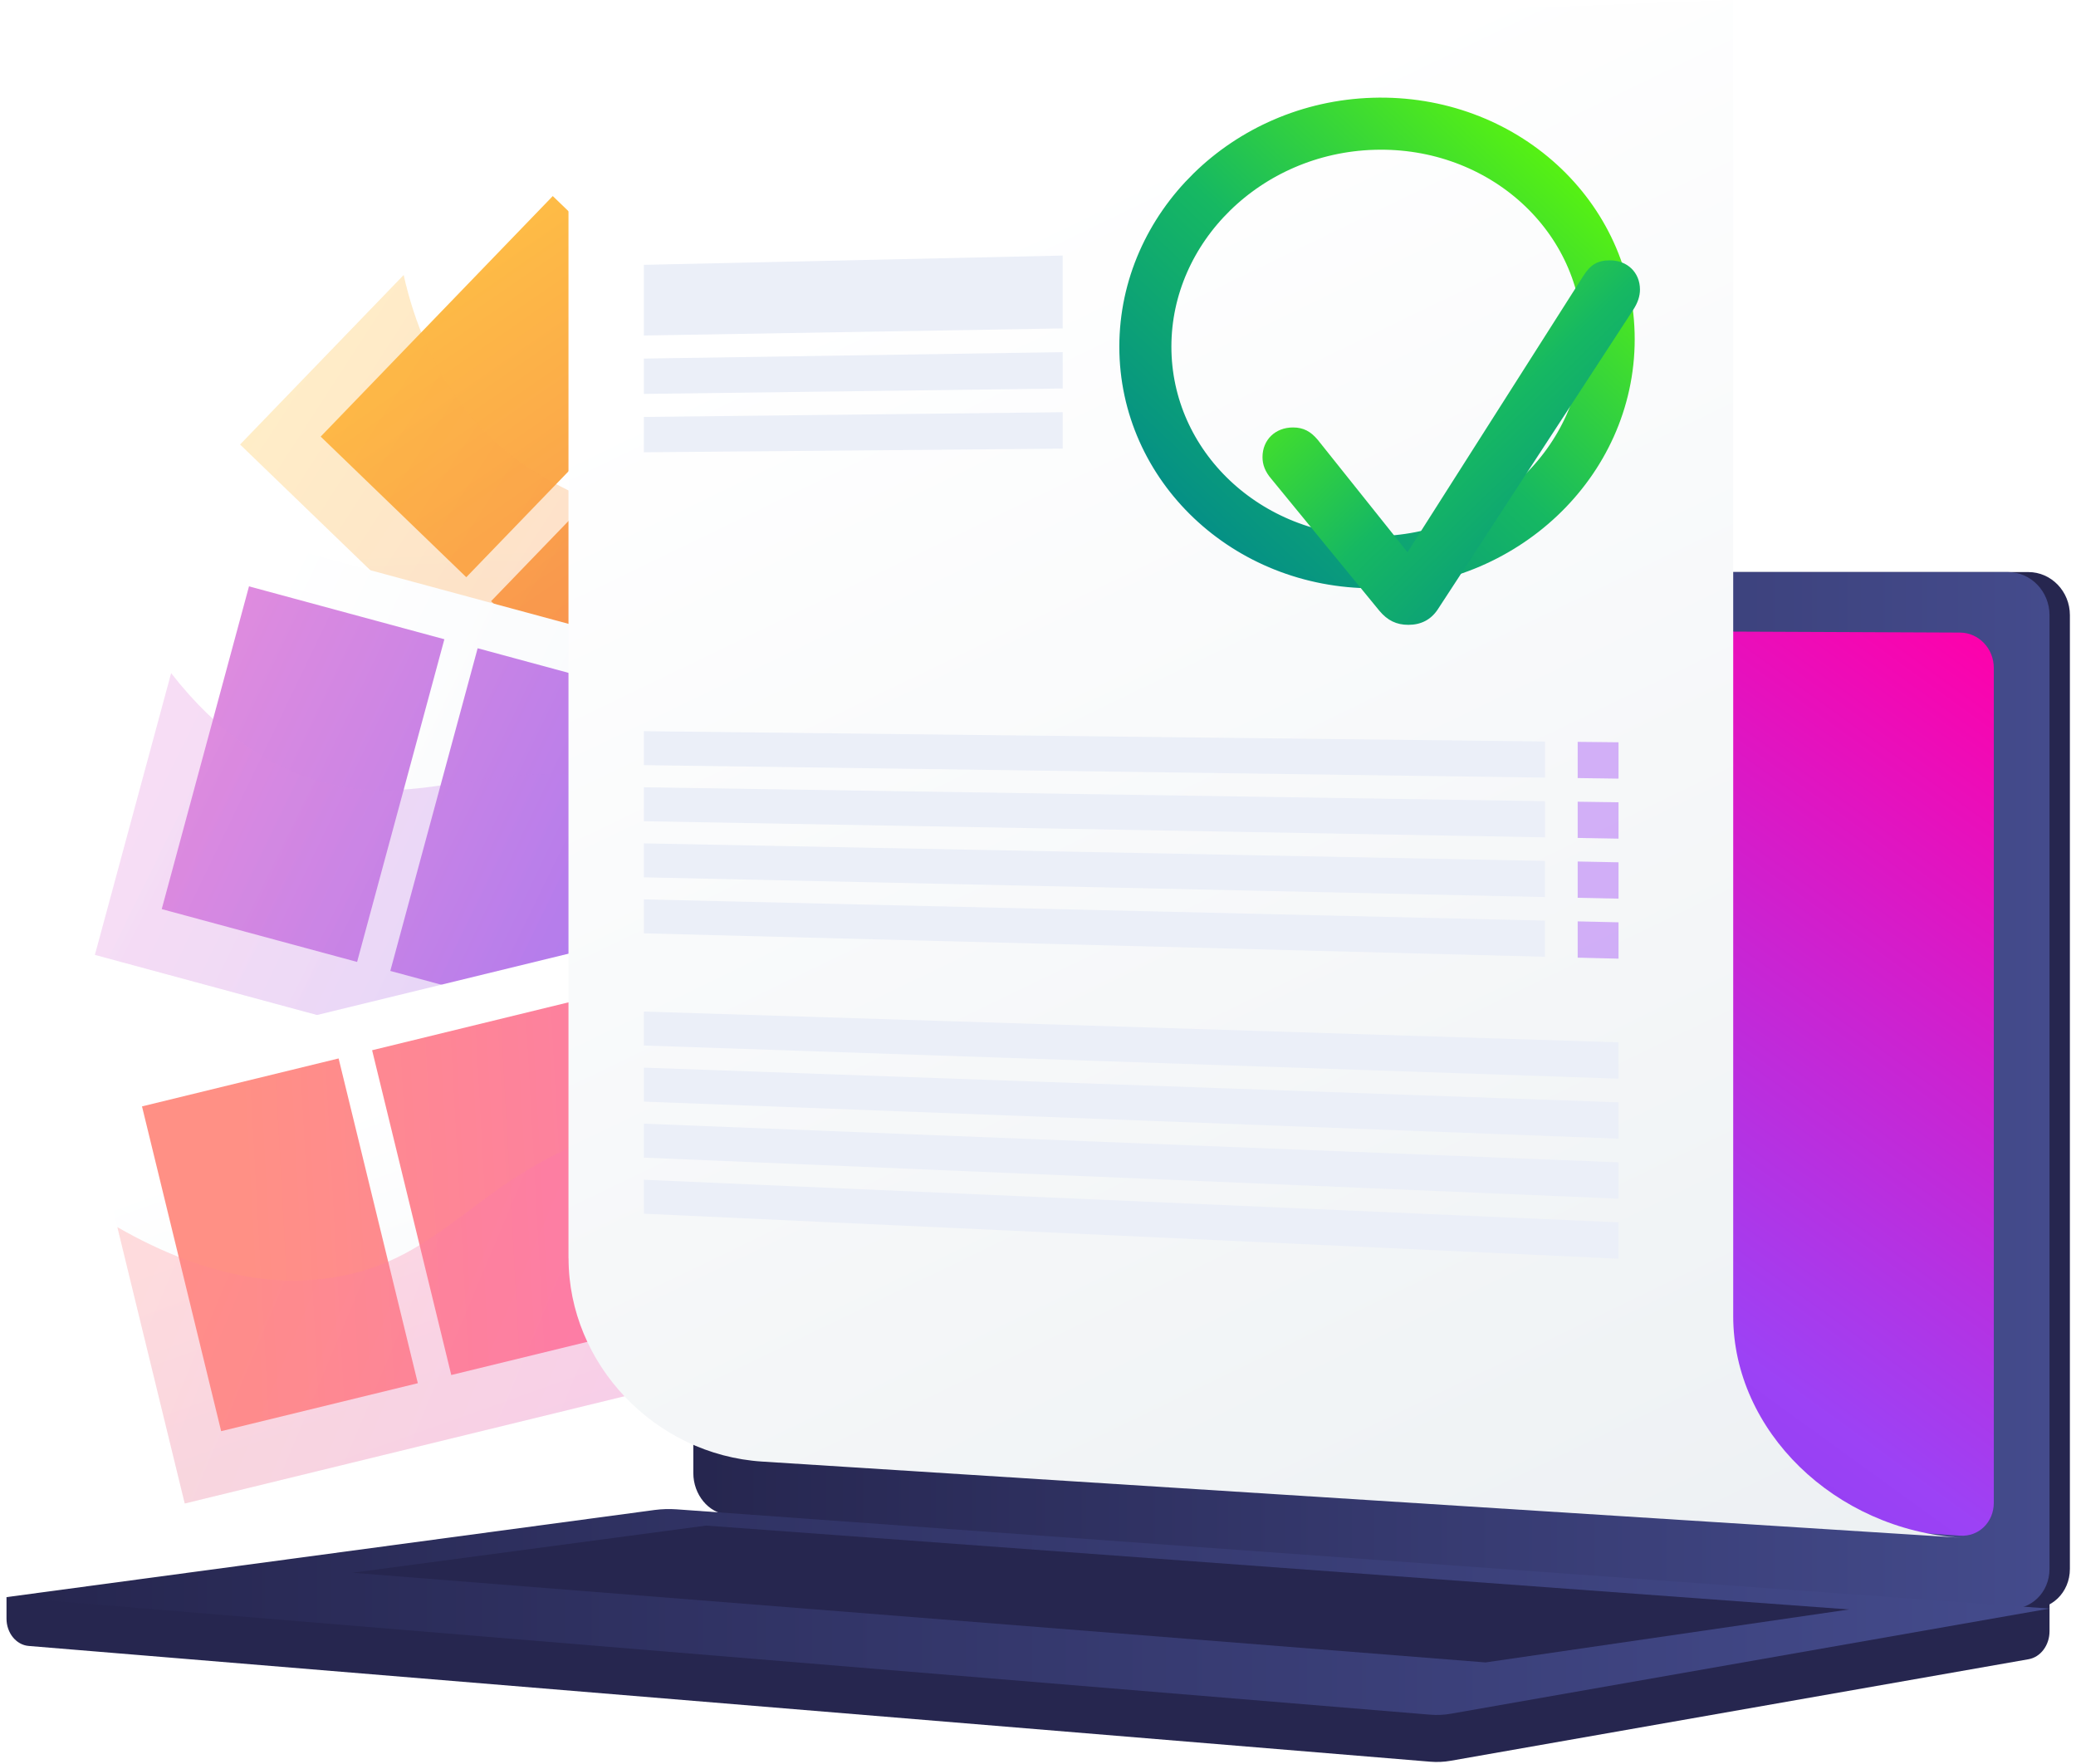 <svg width="319" height="271" viewBox="0 0 319 271" fill="none" xmlns="http://www.w3.org/2000/svg">
<path d="M169.889 196.665L217.18 147.669L84.182 19.297L36.891 68.294L169.889 196.665Z" fill="url(#paint0_linear_1700_3152)"/>
<path d="M71.65 88.684L107.324 51.728L84.939 30.122L49.276 67.079L71.65 88.684Z" fill="url(#paint1_linear_1700_3152)"/>
<path d="M97.838 113.957L133.512 77.001L111.137 55.406L75.463 92.363L97.838 113.957Z" fill="url(#paint2_linear_1700_3152)"/>
<path d="M124.025 139.241L159.699 102.285L137.325 80.679L101.651 117.636L124.025 139.241Z" fill="url(#paint3_linear_1700_3152)"/>
<path d="M150.213 164.514L185.887 127.557L163.512 105.963L127.838 142.92L150.213 164.514Z" fill="url(#paint4_linear_1700_3152)"/>
<g opacity="0.3">
<path d="M36.889 68.294L62.028 42.252C63.645 49.498 66.666 57.056 72.173 63.723C82.641 76.41 94.659 76.856 112.83 88.059C131.793 99.754 137.078 110.59 151.637 126.052C162.261 137.334 177.913 151.169 201.102 164.335L169.887 196.665L36.889 68.294Z" fill="url(#paint5_linear_1700_3152)"/>
</g>
<path d="M193.019 194.993L210.801 129.252L32.363 80.969L14.582 146.71L193.019 194.993Z" fill="url(#paint6_linear_1700_3152)"/>
<path d="M54.872 147.791L68.283 98.215L38.261 90.088L24.85 139.676L54.872 147.791Z" fill="url(#paint7_linear_1700_3152)"/>
<path d="M89.997 157.301L103.408 107.725L73.397 99.598L59.975 149.174L89.997 157.301Z" fill="url(#paint8_linear_1700_3152)"/>
<path d="M125.138 166.81L138.549 117.223L108.527 109.107L95.115 158.683L125.138 166.81Z" fill="url(#paint9_linear_1700_3152)"/>
<path d="M160.265 176.308L173.688 126.732L143.665 118.617L130.243 168.193L160.265 176.308Z" fill="url(#paint10_linear_1700_3152)"/>
<g opacity="0.3">
<path d="M14.581 146.71L26.297 103.422C33.722 112.953 41.191 117.257 47.167 119.375C63.967 125.339 74.001 115.952 96.04 119.932C116.709 123.667 125.304 135.082 139.262 143.511C152.539 151.526 172.628 158.025 203.988 154.447L193.018 194.993L14.581 146.71Z" fill="url(#paint11_linear_1700_3152)"/>
</g>
<path d="M207.982 187.2L191.84 121.047L12.254 164.837L28.385 231.001L207.982 187.2Z" fill="url(#paint12_linear_1700_3152)"/>
<path d="M64.205 212.518L52.031 162.619L21.82 169.987L33.982 219.887L64.205 212.518Z" fill="url(#paint13_linear_1700_3152)"/>
<path d="M99.564 203.889L87.391 153.99L57.179 161.359L69.342 211.258L99.564 203.889Z" fill="url(#paint14_linear_1700_3152)"/>
<path d="M134.916 195.272L122.753 145.372L92.542 152.741L104.704 202.64L134.916 195.272Z" fill="url(#paint15_linear_1700_3152)"/>
<path d="M170.281 186.643L158.119 136.744L127.907 144.113L140.07 194.012L170.281 186.643Z" fill="url(#paint16_linear_1700_3152)"/>
<g opacity="0.3">
<path d="M28.387 231.001L18.03 188.538C32.5 196.843 43.414 197.445 50.962 196.308C68.587 193.633 72.99 180.612 94.306 173.711C114.294 167.245 127.26 173.243 143.536 174.068C157.973 174.803 176.992 171.593 200.515 156.61L207.973 187.2L28.387 231.001Z" fill="url(#paint17_linear_1700_3152)"/>
</g>
<path d="M186.152 164.726C182.15 164.726 178.906 161.481 178.906 157.479C178.906 153.477 182.15 150.233 186.152 150.233C190.154 150.233 193.398 153.477 193.398 157.479C193.398 161.481 190.154 164.726 186.152 164.726Z" fill="url(#paint18_linear_1700_3152)"/>
<path d="M1.01 245.383L314.932 242.707V250.622C314.932 252.774 313.56 254.602 311.71 254.925L222.937 270.522C221.889 270.711 220.819 270.756 219.748 270.667L4.41 252.885C2.493 252.729 0.999 250.89 0.999 248.682V245.383H1.01Z" fill="#26264F"/>
<path d="M114.92 232.696L311.675 247.189C315.197 247.445 318.062 244.691 318.062 241.035V94.514C318.062 90.858 315.197 87.892 311.675 87.892H114.92C112.022 87.892 109.67 90.568 109.67 93.879V226.33C109.681 229.63 112.022 232.484 114.92 232.696Z" fill="#26264F"/>
<path d="M111.788 232.696L308.542 247.189C312.065 247.445 314.93 244.691 314.93 241.035V94.514C314.93 90.858 312.065 87.892 308.542 87.892H111.788C108.889 87.892 106.537 90.568 106.537 93.879V226.33C106.537 229.63 108.889 232.484 111.788 232.696Z" fill="url(#paint19_linear_1700_3152)"/>
<path d="M117.92 223.365L301.174 235.94C304.039 236.141 306.369 233.878 306.369 230.89V102.619C306.369 99.631 304.039 97.201 301.174 97.19L117.92 96.398C115.523 96.387 113.595 98.583 113.595 101.304V218.136C113.595 220.857 115.523 223.198 117.92 223.365Z" fill="url(#paint20_linear_1700_3152)"/>
<path d="M203.214 91.894C203.214 93.254 204.229 94.358 205.477 94.369C206.726 94.369 207.74 93.266 207.74 91.906C207.74 90.546 206.726 89.431 205.477 89.431C204.229 89.431 203.214 90.534 203.214 91.894Z" fill="white"/>
<path d="M103.952 231.893L314.932 247.144L222.937 263.298C221.889 263.487 220.819 263.532 219.748 263.443L0.999 245.383L100.586 231.994C101.7 231.849 102.826 231.815 103.952 231.893Z" fill="url(#paint21_linear_1700_3152)"/>
<path d="M284.139 247.278L108.488 234.391L54.129 241.637L228.264 255.416L284.139 247.278Z" fill="#26264F"/>
<path d="M87.365 193.321C87.365 209.53 100.586 223.51 117.13 224.558L301.365 236.263C281.878 235.026 266.326 219.786 266.326 202.217V0L87.354 6.845V193.321H87.365Z" fill="url(#paint22_linear_1700_3152)"/>
<path d="M175.997 53.266C175.997 71.582 191.549 86.409 211.025 86.387C230.857 86.365 247.189 71.025 247.189 52.117C247.189 33.21 230.857 18.405 211.025 19.018C191.549 19.62 175.997 34.949 175.997 53.266Z" stroke="url(#paint23_linear_1700_3152)" stroke-width="8"/>
<g filter="url(#filter0_dddd_1700_3152)">
<path d="M216.409 70C218.333 70 219.84 69.236 220.898 67.675L250.908 21.677C251.677 20.53 251.998 19.479 251.998 18.491C251.998 15.879 250.074 14 247.381 14C245.522 14 244.399 14.637 243.277 16.421L216.281 58.851L202.494 41.586C201.404 40.28 200.282 39.675 198.679 39.675C195.954 39.675 193.998 41.586 193.998 44.23C193.998 45.377 194.383 46.46 195.377 47.606L211.953 67.834C213.203 69.331 214.582 70 216.409 70Z" fill="url(#paint24_linear_1700_3152)"/>
</g>
<path d="M98.936 51.549L163.295 50.457V39.264L98.936 40.691V51.549Z" fill="#EBEFF8"/>
<path d="M98.936 60.523L163.295 59.687V54.102L98.936 55.094V60.523Z" fill="#EBEFF8"/>
<path d="M98.936 69.487L163.295 68.929V63.333L98.936 64.058V69.487Z" fill="#EBEFF8"/>
<path d="M98.938 117.558L237.398 119.475V113.923L98.938 112.34V117.558Z" fill="#EBEFF8"/>
<path opacity="0.4" d="M248.703 119.631L242.427 119.542V113.979L248.703 114.046V119.631Z" fill="#9C42F5"/>
<path d="M98.938 126.175L237.398 128.65V123.098L98.938 120.958V126.175Z" fill="#EBEFF8"/>
<path opacity="0.4" d="M248.703 128.851L242.427 128.739V123.176L248.703 123.265V128.851Z" fill="#9C42F5"/>
<path d="M98.938 134.793L237.398 137.825V132.273L98.938 129.575V134.793Z" fill="#EBEFF8"/>
<path opacity="0.4" d="M248.703 138.07L242.427 137.937V132.362L248.703 132.485V138.07Z" fill="#9C42F5"/>
<path d="M98.938 143.399L237.398 147V141.448L98.938 138.182V143.399Z" fill="#EBEFF8"/>
<path opacity="0.4" d="M248.703 147.29L242.427 147.134V141.56L248.703 141.705V147.29Z" fill="#9C42F5"/>
<path d="M98.938 160.634L248.703 165.729V160.144L98.938 155.417V160.634Z" fill="#EBEFF8"/>
<path d="M98.938 169.252L248.703 174.948V169.363L98.938 164.034V169.252Z" fill="#EBEFF8"/>
<path d="M98.938 177.858L248.703 184.168V178.583L98.938 172.641V177.858Z" fill="#EBEFF8"/>
<path d="M98.938 186.476L248.703 193.388V187.802L98.938 181.258V186.476Z" fill="#EBEFF8"/>
<defs>
<filter id="filter0_dddd_1700_3152" x="169.998" y="6" width="106" height="104" filterUnits="userSpaceOnUse" color-interpolation-filters="sRGB">
<feFlood flood-opacity="0" result="BackgroundImageFix"/>
<feColorMatrix in="SourceAlpha" type="matrix" values="0 0 0 0 0 0 0 0 0 0 0 0 0 0 0 0 0 0 127 0" result="hardAlpha"/>
<feMorphology radius="4" operator="erode" in="SourceAlpha" result="effect1_dropShadow_1700_3152"/>
<feOffset dy="8"/>
<feGaussianBlur stdDeviation="4"/>
<feColorMatrix type="matrix" values="0 0 0 0 0.086 0 0 0 0 0.722 0 0 0 0 0.384 0 0 0 0.12 0"/>
<feBlend mode="normal" in2="BackgroundImageFix" result="effect1_dropShadow_1700_3152"/>
<feColorMatrix in="SourceAlpha" type="matrix" values="0 0 0 0 0 0 0 0 0 0 0 0 0 0 0 0 0 0 127 0" result="hardAlpha"/>
<feOffset dy="16"/>
<feGaussianBlur stdDeviation="12"/>
<feColorMatrix type="matrix" values="0 0 0 0 0.086 0 0 0 0 0.722 0 0 0 0 0.384 0 0 0 0.24 0"/>
<feBlend mode="normal" in2="effect1_dropShadow_1700_3152" result="effect2_dropShadow_1700_3152"/>
<feColorMatrix in="SourceAlpha" type="matrix" values="0 0 0 0 0 0 0 0 0 0 0 0 0 0 0 0 0 0 127 0" result="hardAlpha"/>
<feMorphology radius="1" operator="erode" in="SourceAlpha" result="effect3_dropShadow_1700_3152"/>
<feOffset dy="2"/>
<feGaussianBlur stdDeviation="2"/>
<feColorMatrix type="matrix" values="0 0 0 0 0.039 0 0 0 0 0.275 0 0 0 0 0.322 0 0 0 0.12 0"/>
<feBlend mode="normal" in2="effect2_dropShadow_1700_3152" result="effect3_dropShadow_1700_3152"/>
<feColorMatrix in="SourceAlpha" type="matrix" values="0 0 0 0 0 0 0 0 0 0 0 0 0 0 0 0 0 0 127 0" result="hardAlpha"/>
<feOffset/>
<feGaussianBlur stdDeviation="0.5"/>
<feColorMatrix type="matrix" values="0 0 0 0 0.086 0 0 0 0 0.722 0 0 0 0 0.384 0 0 0 0.24 0"/>
<feBlend mode="normal" in2="effect3_dropShadow_1700_3152" result="effect4_dropShadow_1700_3152"/>
<feBlend mode="normal" in="SourceGraphic" in2="effect4_dropShadow_1700_3152" result="shape"/>
</filter>
<linearGradient id="paint0_linear_1700_3152" x1="126.02" y1="80.083" x2="128.414" y2="145.817" gradientUnits="userSpaceOnUse">
<stop offset="0.004" stop-color="white"/>
<stop offset="1" stop-color="#F4F7FA"/>
</linearGradient>
<linearGradient id="paint1_linear_1700_3152" x1="58.266" y1="30.541" x2="145.715" y2="156.548" gradientUnits="userSpaceOnUse">
<stop stop-color="#FFC444"/>
<stop offset="0.996" stop-color="#F36F56"/>
</linearGradient>
<linearGradient id="paint2_linear_1700_3152" x1="56.978" y1="16.227" x2="144.427" y2="142.234" gradientUnits="userSpaceOnUse">
<stop stop-color="#FFC444"/>
<stop offset="0.996" stop-color="#F36F56"/>
</linearGradient>
<linearGradient id="paint3_linear_1700_3152" x1="62.649" y1="11.941" x2="150.098" y2="137.948" gradientUnits="userSpaceOnUse">
<stop stop-color="#FFC444"/>
<stop offset="0.996" stop-color="#F36F56"/>
</linearGradient>
<linearGradient id="paint4_linear_1700_3152" x1="74.396" y1="16.409" x2="161.845" y2="142.416" gradientUnits="userSpaceOnUse">
<stop stop-color="#FFC444"/>
<stop offset="0.996" stop-color="#F36F56"/>
</linearGradient>
<linearGradient id="paint5_linear_1700_3152" x1="35.708" y1="67.46" x2="128.361" y2="127.496" gradientUnits="userSpaceOnUse">
<stop stop-color="#FFC444"/>
<stop offset="0.996" stop-color="#F36F56"/>
</linearGradient>
<linearGradient id="paint6_linear_1700_3152" x1="34.364" y1="99.298" x2="131.795" y2="147.415" gradientUnits="userSpaceOnUse">
<stop offset="0.004" stop-color="white"/>
<stop offset="1" stop-color="#F4F7FA"/>
</linearGradient>
<linearGradient id="paint7_linear_1700_3152" x1="21.327" y1="106.8" x2="137.405" y2="162.647" gradientUnits="userSpaceOnUse">
<stop offset="0.004" stop-color="#E38DDD"/>
<stop offset="1" stop-color="#9571F6"/>
</linearGradient>
<linearGradient id="paint8_linear_1700_3152" x1="24.213" y1="100.793" x2="140.292" y2="156.64" gradientUnits="userSpaceOnUse">
<stop offset="0.004" stop-color="#E38DDD"/>
<stop offset="1" stop-color="#9571F6"/>
</linearGradient>
<linearGradient id="paint9_linear_1700_3152" x1="27.104" y1="94.787" x2="143.183" y2="150.634" gradientUnits="userSpaceOnUse">
<stop offset="0.004" stop-color="#E38DDD"/>
<stop offset="1" stop-color="#9571F6"/>
</linearGradient>
<linearGradient id="paint10_linear_1700_3152" x1="8.724" y1="78.547" x2="124.803" y2="134.394" gradientUnits="userSpaceOnUse">
<stop offset="0.004" stop-color="#E38DDD"/>
<stop offset="1" stop-color="#9571F6"/>
</linearGradient>
<linearGradient id="paint11_linear_1700_3152" x1="28.696" y1="110.775" x2="126.126" y2="158.891" gradientUnits="userSpaceOnUse">
<stop offset="0.004" stop-color="#E38DDD"/>
<stop offset="1" stop-color="#9571F6"/>
</linearGradient>
<linearGradient id="paint12_linear_1700_3152" x1="101.769" y1="152.653" x2="122.823" y2="211.594" gradientUnits="userSpaceOnUse">
<stop offset="0.004" stop-color="white"/>
<stop offset="1" stop-color="#F4F7FA"/>
</linearGradient>
<linearGradient id="paint13_linear_1700_3152" x1="37.89" y1="191.532" x2="166.51" y2="184.448" gradientUnits="userSpaceOnUse">
<stop stop-color="#FF9085"/>
<stop offset="1" stop-color="#FB6FBB"/>
</linearGradient>
<linearGradient id="paint14_linear_1700_3152" x1="29.64" y1="185.31" x2="158.26" y2="178.227" gradientUnits="userSpaceOnUse">
<stop stop-color="#FF9085"/>
<stop offset="1" stop-color="#FB6FBB"/>
</linearGradient>
<linearGradient id="paint15_linear_1700_3152" x1="24.668" y1="178.909" x2="153.288" y2="171.825" gradientUnits="userSpaceOnUse">
<stop stop-color="#FF9085"/>
<stop offset="1" stop-color="#FB6FBB"/>
</linearGradient>
<linearGradient id="paint16_linear_1700_3152" x1="16.496" y1="172.683" x2="145.116" y2="165.599" gradientUnits="userSpaceOnUse">
<stop stop-color="#FF9085"/>
<stop offset="1" stop-color="#FB6FBB"/>
</linearGradient>
<linearGradient id="paint17_linear_1700_3152" x1="18.739" y1="153.43" x2="102.446" y2="188.74" gradientUnits="userSpaceOnUse">
<stop stop-color="#FF9085"/>
<stop offset="1" stop-color="#FB6FBB"/>
</linearGradient>
<linearGradient id="paint18_linear_1700_3152" x1="191.187" y1="152.269" x2="181.128" y2="162.689" gradientUnits="userSpaceOnUse">
<stop offset="0.004" stop-color="#E38DDD"/>
<stop offset="1" stop-color="#9571F6"/>
</linearGradient>
<linearGradient id="paint19_linear_1700_3152" x1="314.925" y1="167.547" x2="106.541" y2="167.547" gradientUnits="userSpaceOnUse">
<stop stop-color="#444B8C"/>
<stop offset="0.996" stop-color="#26264F"/>
</linearGradient>
<linearGradient id="paint20_linear_1700_3152" x1="402.756" y1="166.175" x2="270.181" y2="349.309" gradientUnits="userSpaceOnUse">
<stop stop-color="#FF00AA"/>
<stop offset="0.502" stop-color="#9C42F5"/>
<stop offset="1" stop-color="#5D2DE1"/>
</linearGradient>
<linearGradient id="paint21_linear_1700_3152" x1="314.927" y1="247.671" x2="1.005" y2="247.671" gradientUnits="userSpaceOnUse">
<stop stop-color="#444B8C"/>
<stop offset="0.996" stop-color="#26264F"/>
</linearGradient>
<linearGradient id="paint22_linear_1700_3152" x1="145.949" y1="36.21" x2="263.19" y2="278.666" gradientUnits="userSpaceOnUse">
<stop stop-color="white"/>
<stop offset="0.996" stop-color="#EBEFF2"/>
</linearGradient>
<linearGradient id="paint23_linear_1700_3152" x1="282.786" y1="52.693" x2="215.5" y2="123.778" gradientUnits="userSpaceOnUse">
<stop stop-color="#66FF00"/>
<stop offset="0.519" stop-color="#16B862"/>
<stop offset="1" stop-color="#00858F"/>
</linearGradient>
<linearGradient id="paint24_linear_1700_3152" x1="164.998" y1="42" x2="220.964" y2="99.964" gradientUnits="userSpaceOnUse">
<stop stop-color="#66FF00"/>
<stop offset="0.519" stop-color="#16B862"/>
<stop offset="1" stop-color="#00858F"/>
</linearGradient>
</defs>
</svg>
